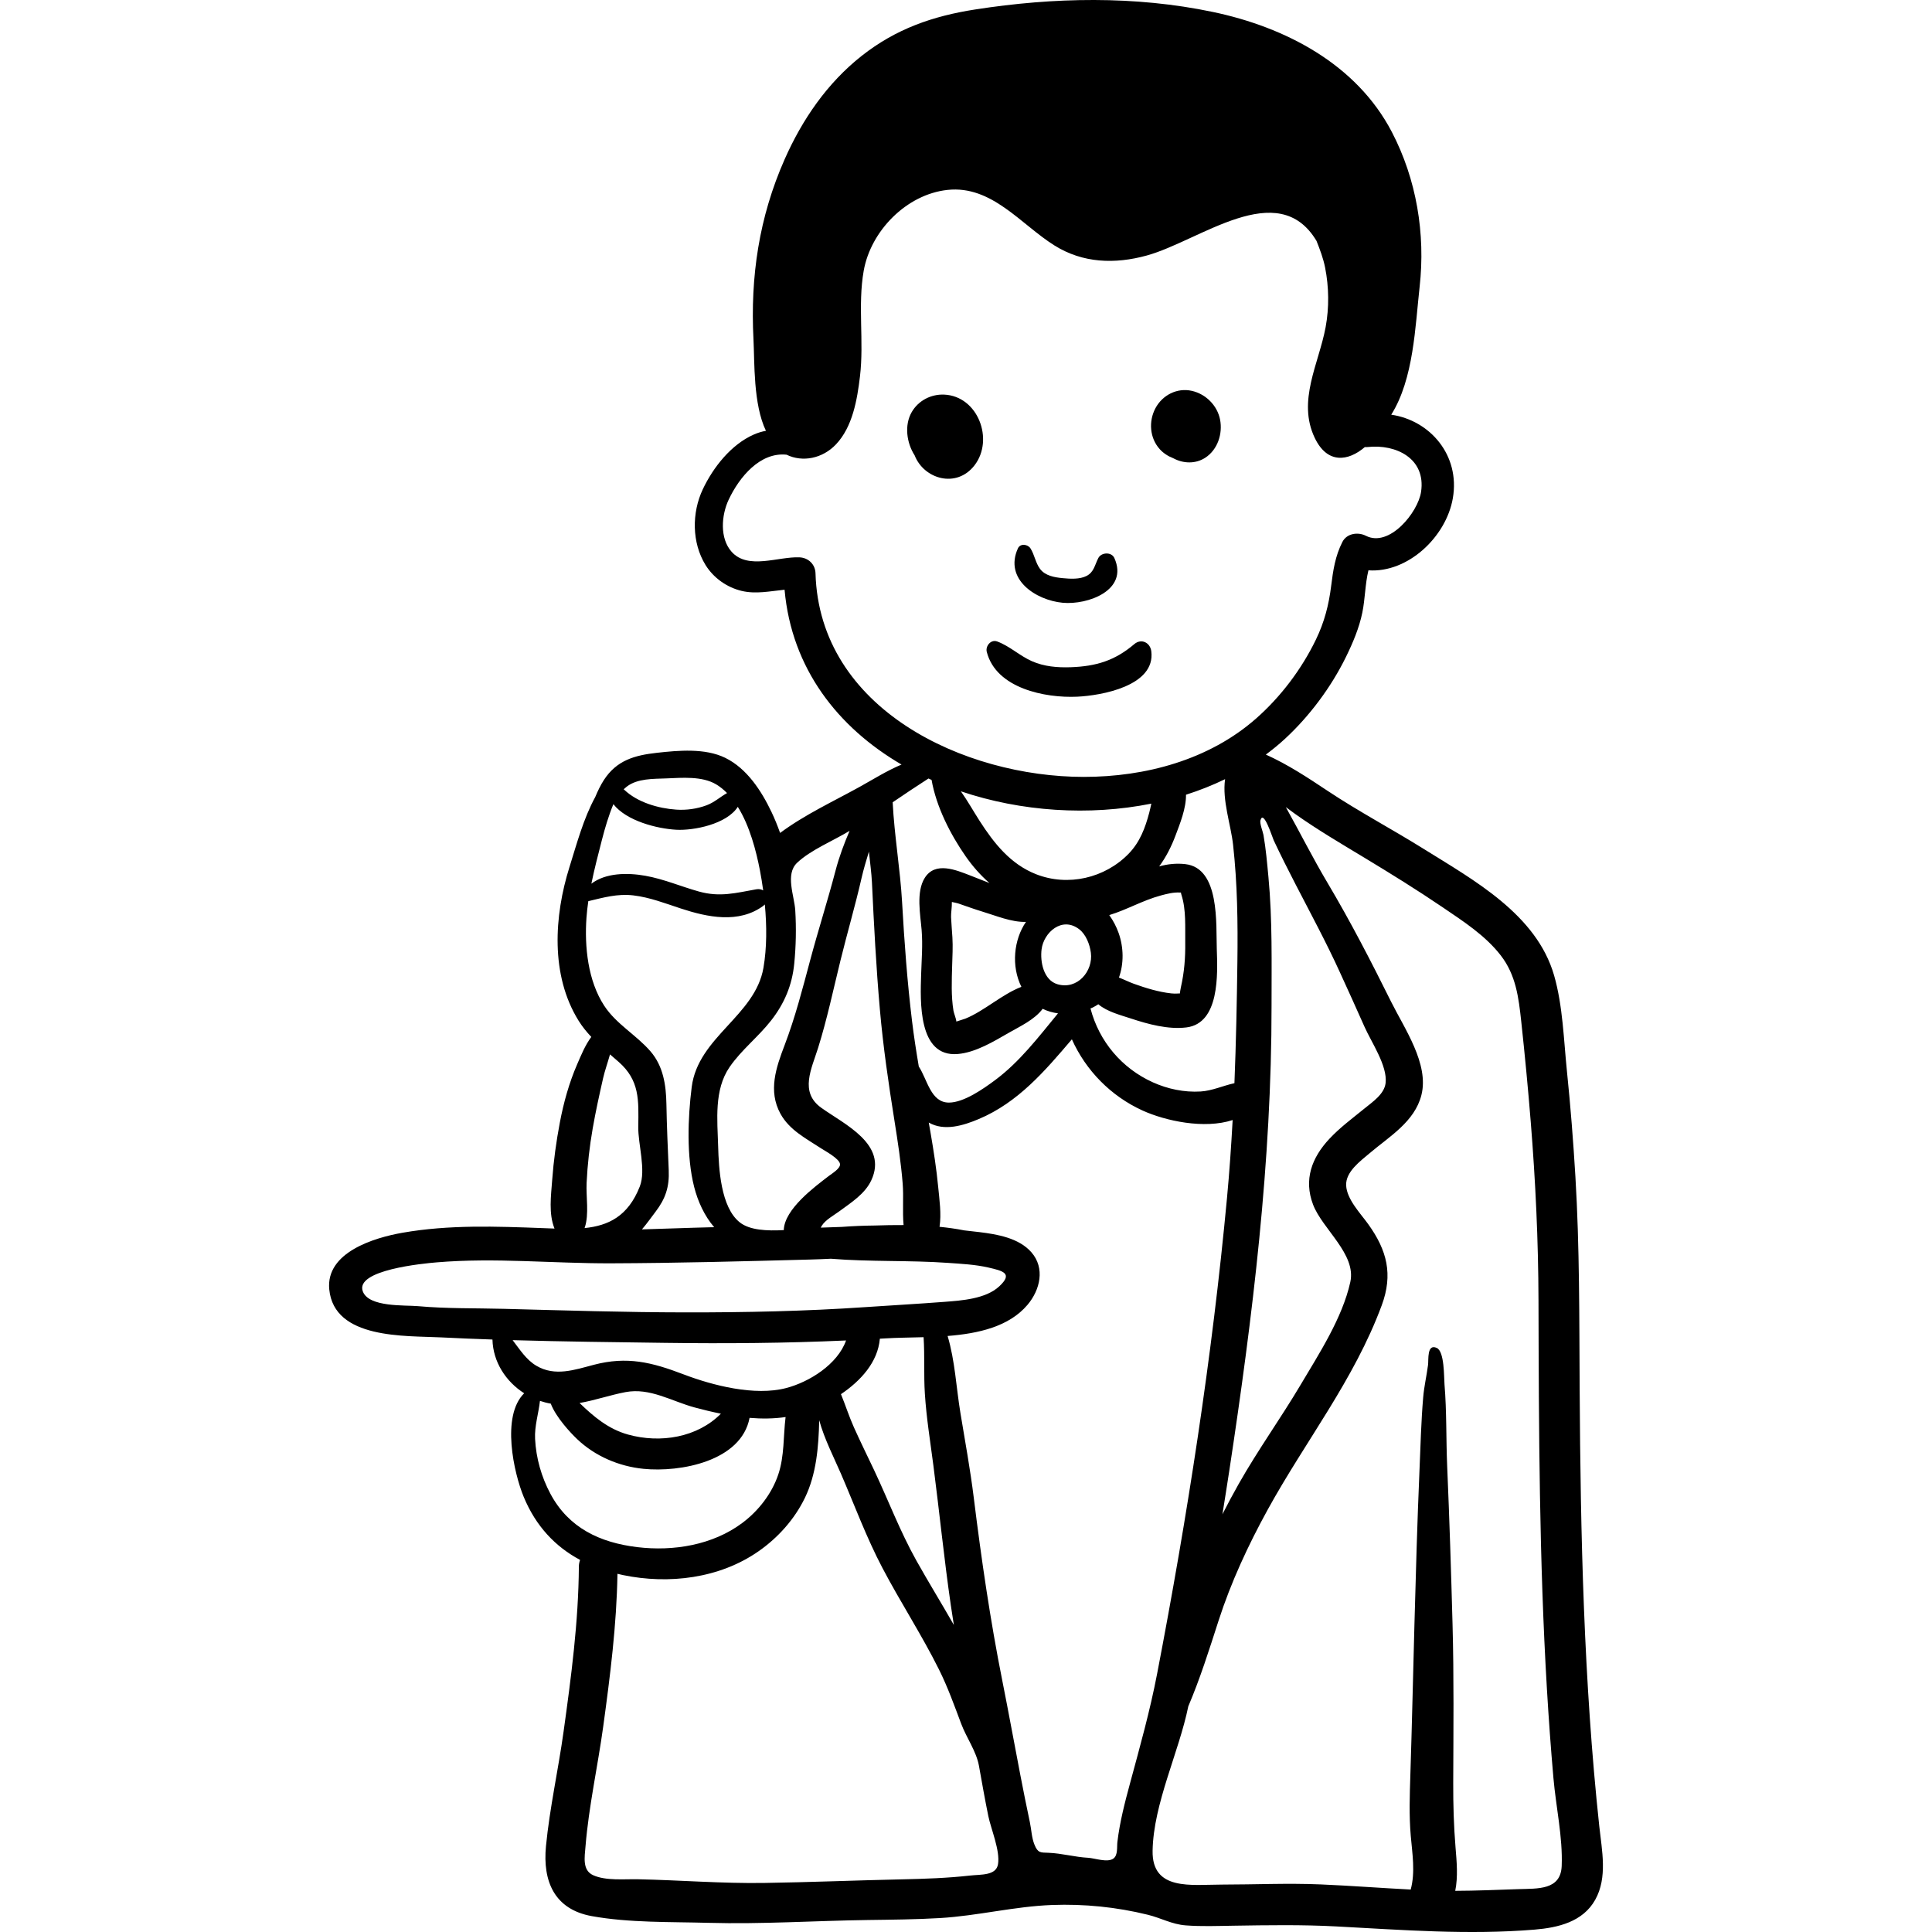 <?xml version="1.0" encoding="iso-8859-1"?>
<!-- Generator: Adobe Illustrator 19.0.0, SVG Export Plug-In . SVG Version: 6.00 Build 0)  -->
<svg version="1.1" id="Capa_1" xmlns="http://www.w3.org/2000/svg" xmlns:xlink="http://www.w3.org/1999/xlink" x="0px" y="0px"
	 viewBox="0 0 511.999 511.999" style="enable-background:new 0 0 511.999 511.999;" xml:space="preserve">
<g>
	<g>
		<path d="M250.209,104.575c-3.486-0.15-6.832,1.584-8.59,4.624c-2.008,3.471-1.355,8.188,0.764,11.466
			c2.437,6.283,11.078,8.865,15.873,2.652C263.5,116.522,259.189,104.964,250.209,104.575z"/>
	</g>
</g>
<g>
	<g>
		<path d="M295.318,147.886c-0.751-1.677-3.456-1.538-4.251,0c-0.965,1.867-1.145,3.734-3.133,4.749
			c-1.814,0.926-4.327,0.772-6.299,0.582c-2.158-0.208-4.641-0.609-6.023-2.464c-1.182-1.584-1.458-3.751-2.524-5.425
			c-0.708-1.111-2.699-1.395-3.333,0c-3.718,8.188,4.757,13.746,11.88,14.411C288.244,160.355,299.152,156.447,295.318,147.886z"/>
	</g>
</g>
<g>
	<g>
		<path d="M323.333,111.204c-0.725-3.738-3.78-6.792-7.489-7.625c-3.914-0.878-7.798,1.125-9.65,4.62
			c-1.837,3.464-1.518,7.862,1.135,10.819c0.96,1.072,2.218,1.89,3.599,2.418c2.612,1.42,5.86,1.557,8.449-0.113
			C322.68,119.193,324.062,114.96,323.333,111.204z"/>
	</g>
</g>
<g>
	<g>
		<path d="M305.102,172.57c-0.299-2.297-2.653-3.45-4.51-1.868c-5.103,4.348-10.071,5.88-16.828,6.118
			c-3.506,0.124-7.064-0.165-10.311-1.603c-3.26-1.444-5.849-3.982-9.189-5.223c-1.67-0.62-3.15,1.224-2.76,2.759
			c2.464,9.692,15.492,12.272,23.969,11.877C291.873,184.333,306.297,181.775,305.102,172.57z"/>
	</g>
</g>
<g>
	<g>
		<path d="M423.823,483.964c-4.119-38.45-4.972-77.181-5.198-115.821c-0.111-18.792-0.001-37.555-1.126-56.323
			c-0.558-9.298-1.282-18.594-2.237-27.86c-0.855-8.308-1.09-17.416-3.412-25.471c-4.663-16.181-21.285-25.239-34.602-33.549
			c-8.396-5.24-17.182-9.878-25.421-15.36c-5.336-3.55-10.591-7.016-16.368-9.608c1.752-1.297,3.439-2.67,5.036-4.144
			c6.538-6.032,12.244-13.69,16.167-21.67c1.842-3.75,3.539-7.739,4.375-11.844c0.74-3.635,0.729-7.537,1.611-11.172
			c10.416,0.738,20.592-8.823,22.368-19.101c1.978-11.433-6.063-20.649-16.323-22.143c5.971-9.487,6.355-23.479,7.526-33.938
			c1.567-14.001-0.826-28.447-7.375-40.997c-9.382-17.979-28.22-27.766-47.409-31.791c-20.693-4.341-42.183-3.895-62.986-0.663
			c-11.277,1.751-21.024,5.145-30.088,12.289c-9.131,7.197-15.762,16.864-20.432,27.437c-6.773,15.333-9.113,31.063-8.248,47.758
			c0.311,5.985-0.093,17.11,3.299,24.179c-1.059,0.186-2.137,0.512-3.201,0.979c-6.027,2.646-10.785,8.698-13.539,14.53
			c-2.924,6.192-2.93,14.121,0.732,20.048c2.123,3.436,5.66,5.935,9.569,6.866c3.79,0.902,7.575,0.064,11.377-0.312
			c1.866,20.923,14.163,36.521,30.999,46.334c-3.86,1.61-7.535,3.933-11.014,5.861c-7.095,3.931-14.642,7.408-21.167,12.261
			c-0.67-1.889-1.417-3.737-2.266-5.521c-2.671-5.616-6.53-11.583-12.292-14.392c-5.35-2.606-12.375-1.957-18.092-1.325
			c-5.908,0.654-10.674,1.987-14.061,7.228c-0.896,1.388-1.628,2.924-2.281,4.491c-3.125,5.72-4.879,12.344-6.825,18.542
			c-4.069,12.955-5.091,28.65,2.404,40.721c0.978,1.575,2.129,2.988,3.376,4.312c-1.627,2.177-2.738,4.938-3.729,7.216
			c-2.153,4.947-3.602,10.184-4.608,15.479c-0.955,5.023-1.651,10.119-2.028,15.219c-0.306,4.144-0.981,8.941,0.619,12.871
			c-0.987-0.034-1.984-0.075-2.99-0.113c-12.438-0.47-24.975-0.938-37.296,1.221c-7.498,1.313-20.357,5.181-19.411,15.001
			c1.281,13.285,20.171,12.251,29.667,12.733c4.52,0.229,9.049,0.411,13.583,0.565c0.153,5.985,3.583,11.162,8.404,14.242
			c-6.156,6.056-2.716,21.19-0.126,27.446c3.203,7.736,8.319,13.175,14.944,16.717c-0.188,0.529-0.318,1.106-0.322,1.767
			c-0.101,14.692-2.038,29.23-4.056,43.758c-1.4,10.073-3.677,20.212-4.661,30.319c-0.913,9.375,2.272,16.763,12.123,18.55
			c9.935,1.803,20.927,1.502,30.983,1.783c14.086,0.393,28.124-0.555,42.202-0.75c6.373-0.088,12.751-0.138,19.116-0.516
			c10.016-0.595,19.693-3.093,29.719-3.464c8.509-0.315,17.063,0.55,25.332,2.583c3.553,0.873,6.392,2.542,10.068,2.822
			c4.182,0.318,8.379,0.15,12.566,0.086c9.166-0.142,18.247-0.295,27.409,0.192c17.501,0.932,34.942,2.29,52.464,0.845
			c6.22-0.513,12.793-2.044,16.076-7.908C426.068,497.53,424.506,490.332,423.823,483.964z M337.539,222.675
			c1.844,3.945,3.811,7.831,5.809,11.699c3.994,7.731,8.14,15.392,11.748,23.315c2.181,4.788,4.375,9.569,6.496,14.383
			c1.811,4.106,6.132,10.357,5.609,14.934c-0.336,2.944-3.455,5.006-5.568,6.731c-3.186,2.602-6.51,5.042-9.33,8.058
			c-4.675,5-6.852,10.813-4.323,17.441c2.486,6.516,11.508,13.104,9.863,20.532c-2.106,9.506-8.281,18.989-13.195,27.265
			c-5.263,8.861-11.311,17.261-16.384,26.228c-1.489,2.631-2.925,5.315-4.308,8.034c0.629-3.92,1.256-7.839,1.852-11.764
			c6.181-40.674,11.195-81.731,11.164-122.924c-0.008-11.375,0.25-22.837-0.822-34.172c-0.352-3.722-0.672-7.477-1.316-11.162
			c-0.152-0.872-1.039-3.043-0.805-3.89C334.844,214.429,337.158,221.861,337.539,222.675z M270.679,261.525
			c-5.124,1.961-9.896,6.424-14.85,8.425c-0.524,0.212-1.723,0.528-2.388,0.769c-0.02-0.688-0.654-2.198-0.765-2.874
			c-0.634-3.885-0.458-7.962-0.347-11.881c0.07-2.521,0.219-5.018,0.068-7.536c-0.105-1.796-0.279-3.588-0.357-5.387
			c-0.044-0.992,0.26-2.702,0.211-4.009c0.629,0.147,1.312,0.263,1.666,0.383c2.152,0.729,4.275,1.528,6.453,2.178
			c3.459,1.033,7.688,2.841,11.517,2.719C268.65,249.052,267.941,256.005,270.679,261.525z M259.6,217.531
			c-1.632-2.537-3.168-5.293-4.959-7.824c15.99,5.39,33.98,6.571,50.473,3.264c-0.172,0.787-0.339,1.583-0.547,2.374
			c-1.068,4.053-2.478,7.817-5.441,10.874c-6.33,6.529-16.139,8.777-24.584,5.446C267.766,228.991,263.414,223.464,259.6,217.531z
			 M314.099,249.733c0.052,4.122-0.247,7.892-1.157,11.922c-0.111,0.492-0.183,1.071-0.278,1.634
			c-0.269-0.068-0.985,0.11-2.272-0.031c-3.377-0.371-6.711-1.402-9.896-2.543c-1.308-0.468-2.626-1.145-3.962-1.652
			c1.316-3.703,1.273-7.964-0.09-11.821c-0.594-1.676-1.436-3.28-2.476-4.734c4.67-1.412,8.791-3.879,13.7-5.209
			c1.589-0.43,3.348-0.87,5.016-0.768c0.113,0.007,0.201,0.002,0.279-0.007c0.009,0.158,0.048,0.37,0.144,0.666
			C314.365,241.089,314.049,245.704,314.099,249.733z M276.033,251.559c0.568-4.434,5.411-8.814,9.978-5.289
			c1.789,1.38,2.796,4.039,3.079,6.2c0.641,4.901-3.564,9.904-8.846,8.364C276.555,259.758,275.607,254.875,276.033,251.559z
			 M289.568,267.006c0.529-0.26,1.024-0.554,1.5-0.866c2.316,1.975,5.875,2.862,8.641,3.777c4.542,1.503,9.877,2.959,14.714,2.359
			c8.784-1.089,8.275-14.074,8.038-20.76c-0.232-6.562,0.863-21.458-8.328-22.512c-2.422-0.277-4.729-0.016-6.941,0.604
			c1.836-2.483,3.236-5.266,4.337-8.202c1.16-3.091,2.827-7.181,2.772-10.795c3.58-1.138,7.045-2.516,10.36-4.123
			c-0.81,5.58,1.528,12.066,2.117,17.384c1.149,10.371,1.278,20.626,1.142,31.048c-0.14,10.725-0.354,21.437-0.785,32.139
			c-2.971,0.634-5.891,2.017-8.977,2.199c-4.33,0.256-8.688-0.651-12.635-2.43c-8.244-3.715-14.26-10.863-16.535-19.575
			C289.181,267.168,289.379,267.099,289.568,267.006z M216.117,151.926c-0.066-2.362-1.884-4.116-4.225-4.224
			c-5.627-0.261-13.645,3.387-17.996-1.465c-3.219-3.59-2.716-9.721-0.803-13.791c2.861-6.085,8.355-12.673,15.35-11.947
			c4.251,2.076,9.541,1.016,13.092-2.728c4.429-4.668,5.636-11.897,6.367-18.027c1.107-9.277-0.632-18.806,0.988-27.987
			c1.862-10.556,11.332-20.253,22.205-21.428c11.742-1.27,19.402,9.124,28.34,14.718c7.529,4.713,16.031,4.988,24.457,2.669
			c14.113-3.883,34.783-20.963,45.002-3.859c0.905,2.291,1.785,4.591,2.273,7.063c1.021,5.157,1.092,10.594,0.139,15.763
			c-1.783,9.663-7.591,19.539-2.883,29.368c3.336,6.968,8.854,6.208,13.271,2.429c0.233,0.017,0.476,0.02,0.731-0.009
			c7.476-0.832,15.499,2.992,14.172,11.872c-0.815,5.458-8.403,14.821-14.627,11.645c-2.09-1.066-5.057-0.658-6.222,1.632
			c-1.903,3.735-2.464,7.525-2.975,11.643c-0.632,5.086-1.802,9.612-4.05,14.254c-3.797,7.837-9.318,15.151-15.859,20.908
			c-12.47,10.975-29.345,15.466-45.68,15.461C255.561,205.876,217.141,187.977,216.117,151.926z M246.058,206.311
			c0.273,0.125,0.544,0.255,0.821,0.378c1.248,7.135,5.025,14.513,9.06,20.285c1.841,2.634,3.937,5.003,6.272,7.041
			c-1.68-0.68-3.368-1.34-5.07-1.997c-3.789-1.462-9.279-3.799-12.065,0.62c-2.364,3.75-1.163,9.757-0.832,13.864
			c0.318,3.946-0.009,7.794-0.135,11.745c-0.224,6.984-0.878,21.96,9.697,21.077c4.749-0.396,9.524-3.318,13.557-5.635
			c2.943-1.69,6.833-3.47,8.956-6.349c1.271,0.632,2.648,1.014,4.063,1.208c-5.139,6.249-10.139,12.833-16.633,17.668
			c-3.066,2.283-8.31,5.988-12.281,5.982c-4.824-0.007-5.694-6.092-7.977-9.558c-0.682-4.019-1.308-8.047-1.8-12.104
			c-1.267-10.438-2.032-20.927-2.626-31.423c-0.502-8.841-2.059-17.677-2.496-26.501
			C239.709,210.478,242.859,208.368,246.058,206.311z M228.318,232.703c0.538-2.348,1.238-4.678,1.952-7.008
			c0.298,2.902,0.688,5.704,0.801,8.1c0.532,11.263,1.116,22.506,2.106,33.74c0.869,9.892,2.3,19.666,3.863,29.467
			c0.882,5.53,1.73,11.068,2.178,16.653c0.287,3.56-0.092,7.383,0.238,10.998c-2.547-0.015-5.099,0.033-7.644,0.121
			c-2.923,0.031-5.832,0.149-8.714,0.367c-1.881,0.082-3.738,0.145-5.584,0.195c0.078-0.168,0.163-0.337,0.269-0.507
			c0.968-1.564,3.224-2.775,4.681-3.85c3.089-2.28,6.736-4.561,8.426-8.16c4.504-9.593-7.145-14.864-13.271-19.263
			c-5.788-4.156-2.549-10.304-0.801-15.897c2.371-7.588,4.021-15.416,5.916-23.132C224.525,247.23,226.646,240.028,228.318,232.703z
			 M210.482,255.381c0.463-4.688,0.556-9.415,0.27-14.116c-0.234-3.865-2.729-9.573,0.492-12.621
			c3.621-3.427,9.617-5.844,13.906-8.464c-1.451,3.379-2.744,6.8-3.745,10.616c-2.075,7.917-4.575,15.708-6.687,23.616
			c-2.028,7.589-3.977,15.187-6.779,22.537c-2.271,5.95-4.428,12.144-1.121,18.189c2.395,4.375,6.844,6.6,10.855,9.236
			c0.98,0.644,4.795,2.679,4.941,4.124c0.118,1.167-2.135,2.504-2.967,3.143c-3.715,2.848-11.787,8.792-11.938,14.347
			c-4.449,0.236-9.004,0.051-11.652-2.042c-5.085-4.019-5.571-14.347-5.742-20.188c-0.203-6.979-1.112-14.938,3.033-20.974
			c3.111-4.53,7.603-7.995,10.99-12.324C207.873,265.944,209.918,261.101,210.482,255.381z M166.127,208.441
			c2.833-2.159,7-2.019,10.406-2.154c4.202-0.167,9.521-0.656,13.266,1.585c1.048,0.627,1.998,1.415,2.875,2.301
			c-1.807,1.002-3.351,2.462-5.406,3.229c-2.541,0.949-5.356,1.346-8.057,1.159c-4.791-0.331-10.293-1.929-13.805-5.292
			c-0.043-0.041-0.088-0.068-0.13-0.104C165.547,208.909,165.83,208.667,166.127,208.441z M159.5,222.633
			c0.818-3.198,1.777-6.434,3.053-9.518c3.473,4.445,11.557,6.492,16.658,6.776c4.592,0.256,13.377-1.458,16.313-6.072
			c3.178,5.09,4.871,11.718,5.853,16.774c0.335,1.733,0.626,3.539,0.876,5.375c-0.486-0.291-1.105-0.425-1.828-0.296
			c-5.502,0.976-9.635,2.147-15.23,0.582c-4.75-1.329-9.299-3.303-14.178-4.169c-4.805-0.854-10.504-0.776-14.295,2.101
			C157.512,230.297,158.523,226.439,159.5,222.633z M155.418,243.221c0.103-1.471,0.277-2.938,0.49-4.403
			c3.979-0.938,7.696-2.032,11.922-1.533c4.348,0.514,8.452,2.112,12.582,3.47c7.068,2.325,15.365,4.079,21.862-0.693
			c0.155-0.114,0.29-0.239,0.411-0.368c0.537,5.656,0.545,11.491-0.363,16.773c-2.197,12.759-17.333,18.315-19.016,31.615
			c-1.029,8.146-1.393,18.411,0.643,26.438c0.967,3.816,2.713,7.688,5.318,10.704c-0.287,0.005-0.573,0.005-0.861,0.012
			c-6.097,0.141-12.191,0.401-18.289,0.563c1.35-1.569,2.555-3.304,3.586-4.649c2.649-3.459,3.704-6.591,3.514-11.031
			c-0.253-5.882-0.51-11.661-0.616-17.56c-0.091-5.046-0.833-10.039-4.242-13.971c-3.77-4.347-9.056-7.188-12.245-12.072
			C155.801,259.914,154.877,250.899,155.418,243.221z M154.99,325.247c1.154-3.542,0.289-8.07,0.468-11.794
			c0.231-4.831,0.781-9.635,1.611-14.398c0.778-4.476,1.755-8.897,2.76-13.326c0.446-1.968,1.228-4.132,1.827-6.304
			c0.752,0.649,1.506,1.296,2.252,1.95c5.633,4.927,5.344,10.161,5.236,17.209c-0.072,4.701,2.123,11.467,0.403,15.857
			c-3.11,7.931-8.38,10.383-14.646,11.018C154.93,325.387,154.967,325.32,154.99,325.247z M133.59,346.854
			c-7.639-0.2-15.205-0.028-22.822-0.709c-3.556-0.317-12.93,0.315-14.592-3.844c-2.305-5.769,16.165-7.477,19.539-7.762
			c15.451-1.302,30.799,0.307,46.248,0.254c17.517-0.059,35.154-0.541,52.66-1c1.859-0.049,3.715-0.126,5.565-0.216
			c10.259,0.845,20.878,0.377,30.943,1.093c3.638,0.259,7.315,0.429,10.882,1.257c3.769,0.876,6.515,1.519,2.801,4.967
			c-3.607,3.35-9.998,3.762-14.602,4.116c-6.963,0.535-13.941,0.917-20.908,1.392c-15.906,1.086-31.745,1.414-47.684,1.395
			C165.592,347.779,149.608,347.274,133.59,346.854z M251.971,425.367c0.254,1.756,0.525,3.509,0.807,5.26
			c-3.25-5.71-6.704-11.299-9.918-17.041c-4.354-7.774-7.443-16.012-11.236-24.038c-1.785-3.775-3.638-7.514-5.344-11.326
			c-1.274-2.846-2.23-5.86-3.415-8.753c5.265-3.563,9.769-8.489,10.307-14.701c0.47-0.028,0.94-0.05,1.41-0.08
			c3.063-0.191,6.552-0.212,10.179-0.319c0.32,4.961,0.02,9.99,0.335,14.955c0.407,6.409,1.449,12.771,2.272,19.135
			C248.959,400.757,250.193,413.093,251.971,425.367z M135.85,355.155c13.475,0.388,26.98,0.536,40.424,0.717
			c16.025,0.215,31.963,0.089,47.939-0.635c-2.227,6.309-9.717,11.002-15.878,12.612c-8.313,2.173-19.444-0.675-27.235-3.648
			c-8.395-3.204-14.909-4.821-23.725-2.518c-5.078,1.327-10.29,3.185-15.23,0.258C139.376,360.299,137.756,357.598,135.85,355.155z
			 M191.047,374.642c-6.244,6.304-16.01,7.917-24.613,5.528c-5.2-1.443-9.079-4.725-12.847-8.359
			c4.097-0.708,8.074-2.107,12.161-2.883c6.506-1.234,12.199,2.402,18.328,4.059C186.313,373.591,188.654,374.162,191.047,374.642z
			 M145.877,395.888c-2.403-4.496-3.818-9.476-4.074-14.569c-0.172-3.419,0.928-6.753,1.291-10.074
			c0.934,0.317,1.889,0.567,2.865,0.733c1.398,3.656,5.247,7.75,7.002,9.417c4.752,4.513,11.057,7.203,17.551,7.856
			c9.801,0.986,25.939-2.01,28.133-13.504c3.216,0.27,6.432,0.239,9.544-0.215c-0.628,5.093-0.287,10.309-1.941,15.232
			c-1.713,5.097-5.272,9.658-9.567,12.861c-7.841,5.847-18.238,7.533-27.787,6.383C158.992,408.816,150.704,404.916,145.877,395.888
			z M264.486,494.02c-0.497,3.082-4.503,2.691-7.474,3.025c-5.948,0.669-11.957,0.869-17.937,0.999
			c-12.182,0.265-24.366,0.771-36.545,0.956c-11.201,0.17-22.308-0.743-33.486-0.979c-3.606-0.076-8.482,0.45-11.848-1.073
			c-2.916-1.321-2.266-4.765-2.025-7.709c0.858-10.523,3.25-21.212,4.686-31.684c1.844-13.443,3.553-26.904,3.777-40.483
			c0.48,0.115,0.959,0.234,1.449,0.336c12.146,2.524,25.621,0.907,35.958-6.318c5.163-3.608,9.495-8.443,12.259-14.127
			c3.063-6.303,3.638-13.569,3.799-20.581c1.365,4.974,3.906,9.876,5.779,14.216c3.605,8.358,6.739,16.873,10.983,24.945
			c4.778,9.087,10.392,17.688,14.976,26.889c2.342,4.702,4.063,9.543,5.91,14.445c1.378,3.651,3.999,7.266,4.678,11.057
			c0.796,4.447,1.579,8.894,2.481,13.32C262.606,484.689,265.073,490.39,264.486,494.02z M299.482,472.543
			c-1.386,5.118-2.739,10.32-3.361,15.598c-0.162,1.373,0.174,3.479-1.05,4.388c-1.562,1.16-4.965-0.105-6.706-0.198
			c-3.525-0.188-6.954-1.182-10.482-1.323c-2.147-0.086-2.83,0.105-3.748-2.182c-0.752-1.87-0.795-3.98-1.212-5.933
			c-0.885-4.145-1.712-8.302-2.517-12.462c-1.607-8.323-3.113-16.665-4.773-24.977c-3.211-16.084-5.557-32.244-7.57-48.518
			c-0.932-7.521-2.296-14.945-3.531-22.419c-1.133-6.854-1.43-13.83-3.404-20.469c8.189-0.651,16.272-2.463,21.176-8.259
			c3.348-3.957,4.703-9.717,1.027-13.922c-3.316-3.792-9.042-4.766-13.77-5.342c-1.327-0.162-2.673-0.313-4.027-0.46
			c-2.154-0.427-4.341-0.728-6.545-0.948c0.525-3.432-0.039-7.235-0.356-10.543c-0.459-4.788-1.194-9.552-2.011-14.29
			c-0.16-0.932-0.324-1.863-0.49-2.793c4.092,2.361,9.142,0.804,13.274-0.94c10.415-4.397,17.532-12.75,24.653-21.12
			c3.704,8.268,10.34,15.042,18.701,18.856c6.066,2.768,16.4,5.006,23.905,2.536c-0.376,6.883-0.853,13.762-1.494,20.637
			c-3.951,42.332-10.505,84.384-18.524,126.124C304.757,453.412,302.094,462.892,299.482,472.543z M413.864,494.512
			c-0.257,6.446-6.355,5.955-11.569,6.13c-5.563,0.187-11.094,0.43-16.643,0.448c0.764-3.72,0.387-7.77,0.082-11.454
			c-0.477-5.754-0.633-11.395-0.615-17.175c0.047-13.998,0.201-27.975-0.18-41.97c-0.381-13.981-0.818-27.952-1.422-41.925
			c-0.312-7.224-0.107-14.468-0.709-21.679c-0.16-1.924,0.014-8.729-2.047-9.668c-2.654-1.21-2.141,3.147-2.316,4.5
			c-0.373,2.871-1.041,5.694-1.287,8.584c-0.548,6.433-0.703,12.904-0.981,19.353c-0.587,13.609-0.966,27.218-1.337,40.834
			c-0.363,13.271-0.649,26.539-1.078,39.809c-0.176,5.427-0.365,10.818,0.104,16.233c0.406,4.676,1.235,9.623-0.014,14.218
			c-7.95-0.406-15.889-1.022-23.842-1.36c-8.75-0.371-17.459,0.042-26.209,0.044c-8.074,0.002-18.546,1.741-18.35-8.975
			c0.229-12.512,6.957-26.003,9.459-38.256c3.148-7.403,5.508-14.912,8.02-22.701c3.285-10.188,7.865-20.043,13.02-29.418
			c10.031-18.242,22.932-34.434,30.229-54.176c3.027-8.191,1.406-14.54-3.579-21.486c-2.054-2.862-5.702-6.6-5.857-10.294
			c-0.151-3.607,3.786-6.441,6.272-8.55c5.197-4.411,11.87-8.284,13.673-15.369c2.094-8.226-4.546-17.723-8.01-24.701
			c-5.31-10.697-10.754-21.258-16.856-31.525c-3.885-6.534-7.339-13.413-11.068-20.092c0.82,0.613,1.64,1.222,2.467,1.809
			c5.949,4.225,12.199,7.878,18.438,11.65c6.984,4.223,13.93,8.522,20.683,13.108c5.452,3.702,11.319,7.475,15.394,12.763
			c4.02,5.219,4.724,11.16,5.41,17.497c0.96,8.861,1.804,17.738,2.519,26.622c1.266,15.727,2.007,31.492,2.05,47.271
			c0.092,34.379,0.194,68.767,2.24,103.097c0.468,7.843,1.033,15.681,1.721,23.508C412.338,478.813,414.166,486.882,413.864,494.512
			z"/>
	</g>
</g>
<g>
</g>
<g>
</g>
<g>
</g>
<g>
</g>
<g>
</g>
<g>
</g>
<g>
</g>
<g>
</g>
<g>
</g>
<g>
</g>
<g>
</g>
<g>
</g>
<g>
</g>
<g>
</g>
<g>
</g>
</svg>
